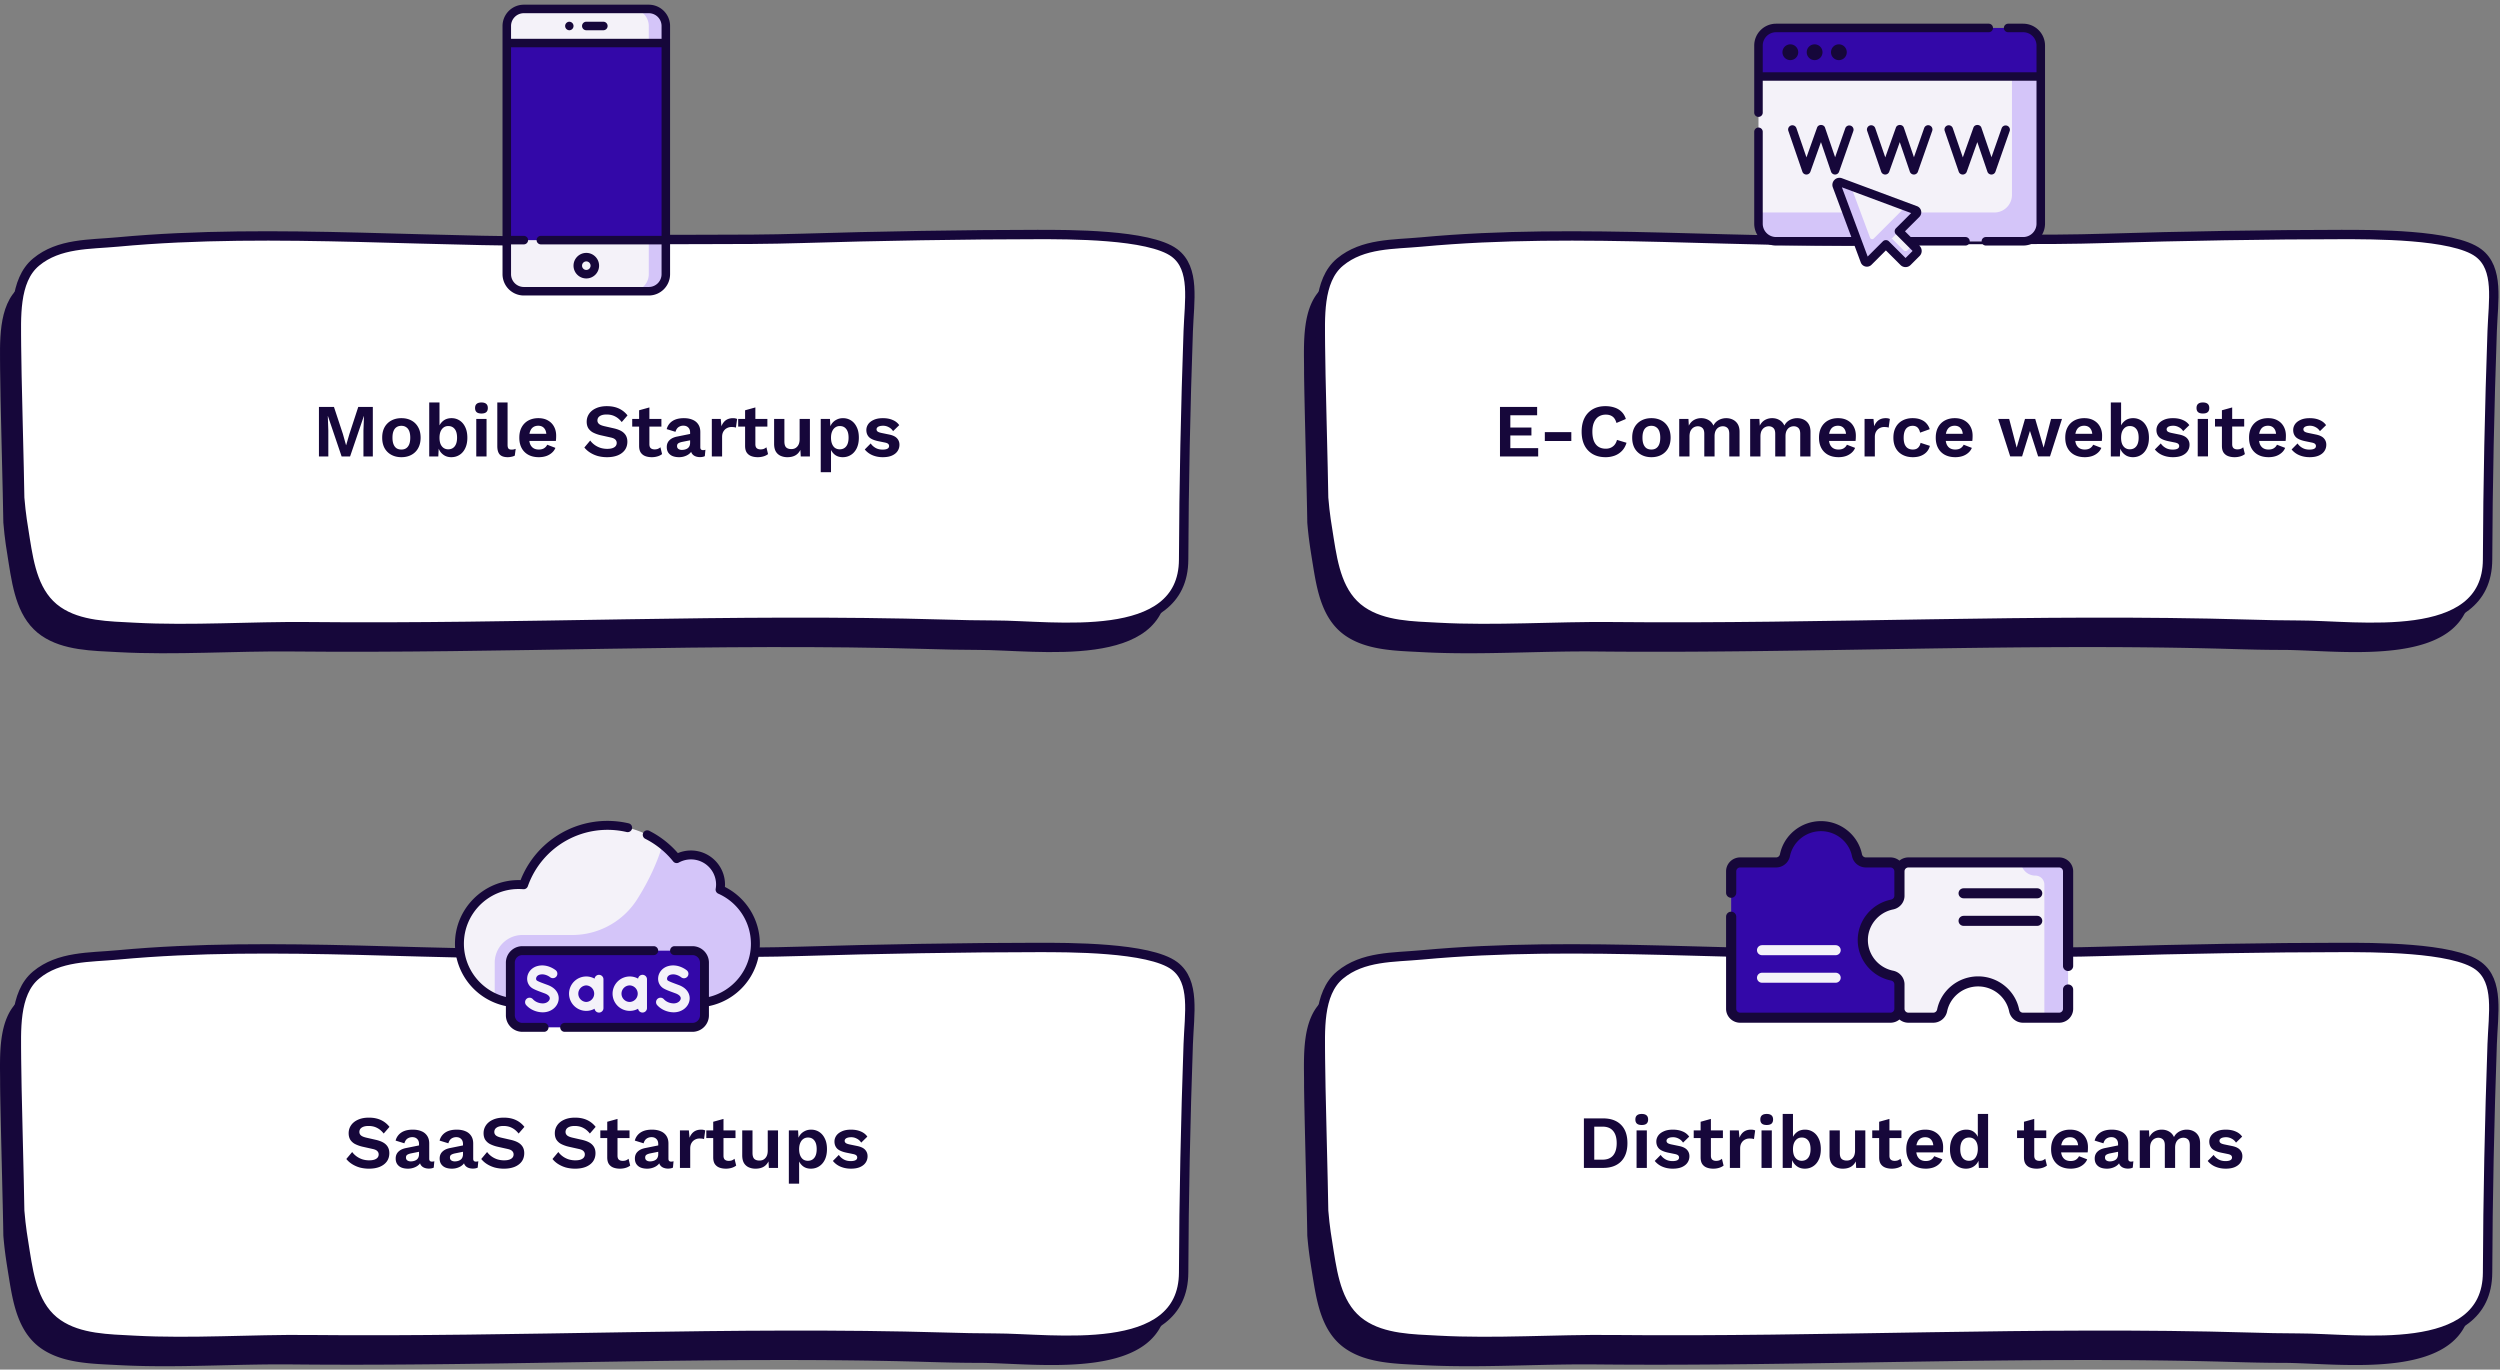 <svg width="533" height="292" fill="none" xmlns="http://www.w3.org/2000/svg"><rect width="100%" height="100%" fill="#808080" stroke="none"/><path d="M.025 78.902c.004 4.865.636 27.516.688 32.527.294 3.57.702 5.919 1.166 8.813.896 5.596 1.971 11.858 6.982 15.298 4.627 3.177 10.875 3.203 16.279 3.495 12.366.667 24.795-.265 37.165-.139 45.153.458 90.45-1.843 135.561-.528 3.573.104 7.126.196 10.704.193 12.542-.012 40.222 4.438 40.295-13.976.064-16.236.412-32.43.98-48.69.226-6.49 1.531-13.363-2.94-16.702-5.367-4.008-22.792-3.915-29.227-3.915-14.739 0-34.523.33-50.136.816-14.129.44-28.34.036-42.51.431-34.177.952-69.5-2.817-103.454.344-5.94.553-12.49.23-17.377 4.288C-.567 65.116.021 73.281.025 78.902z" fill="#16073A"/><path d="M3.51 73.624c.004 4.866.636 27.516.688 32.528.294 3.569.702 5.919 1.166 8.813.896 5.596 1.971 11.857 6.982 15.298 4.626 3.176 10.875 3.202 16.279 3.494 12.366.667 24.795-.265 37.165-.139 45.153.459 90.45-1.843 135.561-.528 3.573.104 7.126.196 10.704.193 12.542-.011 40.221 4.439 40.295-13.976.064-16.235.412-32.43.979-48.69.227-6.49 1.532-13.363-2.939-16.702C245.023 49.907 227.598 50 221.163 50c-14.739 0-34.523.331-50.136.817-14.129.44-28.341.036-42.51.43-34.178.953-69.5-2.817-103.454.344-5.94.553-12.49.23-17.377 4.288-4.768 3.96-4.18 12.125-4.176 17.745z" fill="#fff" stroke="#16073A" stroke-width="2" stroke-miterlimit="1.5" stroke-linecap="round" stroke-linejoin="round"/><path d="M142 6v49l-34-3.612V9.612L142 6z" fill="#3308A8"/><path d="M138.32 51.193l-3.632 10.899h3.632a3.644 3.644 0 003.633-3.633v-7.266h-3.633zM138.32 1.908h-3.632l3.632 7.266h3.633V5.54a3.644 3.644 0 00-3.633-3.633z" fill="#D4C5F9"/><path d="M138.32 51.193v7.266a3.643 3.643 0 01-3.632 3.633H111.68a3.644 3.644 0 01-3.633-3.633v-7.266h30.273zM138.32 5.541v3.633h-30.273V5.54a3.644 3.644 0 013.633-3.633h23.008a3.643 3.643 0 013.632 3.633z" fill="#F4F2F9"/><path d="M125 58.459a1.816 1.816 0 100-3.632 1.816 1.816 0 000 3.632z" fill="#F4F2F9"/><path d="M138.32 1h-26.64a4.546 4.546 0 00-4.541 4.541v52.918A4.546 4.546 0 00111.68 63h26.64a4.546 4.546 0 004.541-4.541V5.541A4.546 4.546 0 00138.32 1zm-26.64 1.816h26.64a2.728 2.728 0 012.725 2.725v2.725h-32.09V5.54a2.728 2.728 0 012.725-2.725zm26.64 58.368h-26.64a2.728 2.728 0 01-2.725-2.725v-6.357h2.725a.908.908 0 000-1.817h-2.725V10.082h32.09v40.203h-25.733a.908.908 0 000 1.817h25.733v6.357a2.728 2.728 0 01-2.725 2.725z" fill="#16073A"/><path d="M125 6.45h3.633a.908.908 0 000-1.817H125a.908.908 0 100 1.816zM125 53.918a2.728 2.728 0 00-2.725 2.725A2.728 2.728 0 00125 59.367a2.728 2.728 0 002.725-2.724A2.728 2.728 0 00125 53.918zm0 3.633a.909.909 0 11.002-1.818.909.909 0 01-.002 1.818zM121.367 6.45a.908.908 0 100-1.816.908.908 0 000 1.815zM79.487 86.752v10.56h-2v-5.504l.113-3.088h-.032l-2.928 8.592h-1.808L69.92 88.72h-.032l.111 3.088v5.504h-2v-10.56h3.2l1.904 5.76.672 2.384h.032l.689-2.368 1.888-5.776h3.103zm6.093 2.4c.81 0 1.52.166 2.128.496.618.331 1.099.806 1.44 1.424.352.619.528 1.366.528 2.24 0 .864-.176 1.611-.528 2.24a3.495 3.495 0 01-1.44 1.424c-.608.331-1.317.496-2.128.496-.8 0-1.51-.165-2.128-.496a3.598 3.598 0 01-1.456-1.424c-.341-.629-.512-1.376-.512-2.24 0-.874.17-1.621.512-2.24a3.596 3.596 0 011.456-1.424c.618-.33 1.328-.496 2.128-.496zm0 1.632c-.406 0-.752.096-1.04.288-.278.182-.49.459-.64.832-.15.374-.224.843-.224 1.408 0 .566.075 1.035.224 1.408.15.374.362.656.64.848.288.182.634.272 1.04.272.395 0 .73-.09 1.008-.272.288-.192.507-.474.656-.848.15-.373.224-.842.224-1.408 0-.565-.075-1.034-.224-1.408-.15-.373-.368-.65-.656-.832-.277-.192-.613-.288-1.008-.288zm10.634 6.688c-.49 0-.939-.101-1.344-.304a2.971 2.971 0 01-.992-.864 3.424 3.424 0 01-.528-1.248l.224-.288-.128 2.544H91.51V85.808h2.192v5.76l-.208-.336c.17-.597.496-1.093.976-1.488.48-.394 1.083-.592 1.808-.592.63 0 1.2.166 1.712.496.512.331.912.806 1.2 1.424.299.619.448 1.371.448 2.256 0 .864-.15 1.606-.448 2.224-.288.619-.693 1.094-1.216 1.424-.512.331-1.099.496-1.76.496zm-.656-1.68c.587 0 1.045-.208 1.376-.624.341-.426.512-1.045.512-1.856 0-.81-.165-1.424-.496-1.84-.33-.426-.79-.64-1.376-.64-.384 0-.715.102-.992.304-.277.203-.496.491-.656.864-.15.374-.224.816-.224 1.328 0 .523.075.971.224 1.344.16.363.379.64.656.832.288.192.613.288.976.288zm7.087-7.632c-.459 0-.8-.096-1.024-.288-.224-.202-.336-.496-.336-.88 0-.394.112-.688.336-.88.224-.202.565-.304 1.024-.304.459 0 .8.102 1.024.304.224.192.336.486.336.88 0 .384-.112.678-.336.88-.224.192-.565.288-1.024.288zm1.088 1.152v8h-2.192v-8h2.192zm4.484-3.504v9.04c0 .374.064.635.192.784.128.15.341.224.64.224.181 0 .33-.01.448-.032.117-.032.266-.074.448-.128l-.192 1.44a2.174 2.174 0 01-.688.24 3.424 3.424 0 01-.8.096c-.779 0-1.35-.186-1.712-.56-.352-.384-.528-.992-.528-1.824v-9.28h2.192zm6.661 11.664c-.843 0-1.579-.165-2.208-.496a3.491 3.491 0 01-1.44-1.424c-.341-.618-.512-1.365-.512-2.24 0-.874.171-1.621.512-2.24a3.518 3.518 0 011.424-1.424c.619-.33 1.323-.496 2.112-.496.811 0 1.499.166 2.064.496.565.32.997.763 1.296 1.328.299.555.448 1.19.448 1.904 0 .214-.005.416-.016.608a6.306 6.306 0 01-.048.512h-6.384v-1.52h5.424l-1.056.384c0-.672-.155-1.189-.464-1.552-.299-.362-.725-.544-1.28-.544-.405 0-.757.096-1.056.288-.288.192-.507.48-.656.864-.149.374-.224.848-.224 1.424 0 .566.08 1.035.24 1.408.171.363.405.635.704.816.309.182.677.272 1.104.272.469 0 .848-.09 1.136-.272a1.84 1.84 0 00.672-.752l1.744.672a2.77 2.77 0 01-.784 1.072 3.548 3.548 0 01-1.232.688c-.469.15-.976.224-1.52.224zm14.524-10.88c.96 0 1.803.166 2.528.496.726.331 1.344.822 1.856 1.472l-1.232 1.424c-.437-.554-.917-.96-1.44-1.216-.512-.266-1.109-.4-1.792-.4-.448 0-.821.059-1.12.176-.288.118-.501.272-.64.464a1.129 1.129 0 00-.192.64c0 .288.112.534.336.736.224.192.608.352 1.152.48l1.968.448c1.046.235 1.792.587 2.24 1.056.459.459.688 1.056.688 1.792 0 .694-.181 1.291-.544 1.792-.362.491-.869.87-1.52 1.136-.65.256-1.397.384-2.24.384a7.629 7.629 0 01-2.032-.256 6.341 6.341 0 01-1.632-.736c-.48-.309-.88-.666-1.2-1.072l1.248-1.488c.246.342.55.646.912.912.363.267.774.48 1.232.64.47.15.96.224 1.472.224.438 0 .806-.048 1.104-.144.31-.106.539-.25.688-.432.16-.192.24-.421.24-.688a.958.958 0 00-.288-.704c-.181-.202-.522-.357-1.024-.464l-2.144-.48a7 7 0 01-1.6-.576 2.75 2.75 0 01-1.008-.928c-.224-.384-.336-.837-.336-1.36 0-.629.171-1.194.512-1.696.342-.501.832-.896 1.472-1.184.651-.298 1.43-.448 2.336-.448zm9.049.272v7.84c0 .384.096.667.288.848.203.171.475.256.816.256.267 0 .502-.037.704-.112a2.02 2.02 0 00.544-.336l.352 1.456a2.894 2.894 0 01-.96.48 4.138 4.138 0 01-1.216.176c-.533 0-1.008-.08-1.424-.24a2.015 2.015 0 01-.96-.768c-.224-.352-.336-.821-.336-1.408v-7.584l2.192-.608zm2.56 2.448v1.632h-6.224v-1.632h6.224zm6.121 2.896c0-.458-.133-.816-.4-1.072-.256-.256-.597-.384-1.024-.384a1.81 1.81 0 00-1.04.304c-.298.203-.517.539-.656 1.008l-1.872-.576a2.902 2.902 0 011.184-1.696c.619-.426 1.446-.64 2.48-.64.704 0 1.318.112 1.84.336.523.214.928.539 1.216.976.299.438.448.987.448 1.648v3.248c0 .406.192.608.576.608.182 0 .352-.026.512-.08l-.128 1.36c-.277.139-.624.208-1.04.208-.373 0-.709-.064-1.008-.192a1.57 1.57 0 01-.704-.576c-.17-.266-.256-.597-.256-.992v-.064l.384-.064a1.84 1.84 0 01-.528 1.04c-.288.278-.64.491-1.056.64-.405.15-.826.224-1.264.224-.544 0-1.013-.08-1.408-.24a2.038 2.038 0 01-.912-.736c-.213-.32-.32-.714-.32-1.184 0-.597.192-1.082.576-1.456.384-.384.934-.645 1.648-.784l3.008-.608-.016 1.36-1.92.384c-.362.075-.64.176-.832.304-.181.118-.272.315-.272.592 0 .267.096.47.288.608.203.139.443.208.72.208.224 0 .443-.026.656-.08a1.75 1.75 0 00.576-.256 1.18 1.18 0 00.4-.48c.096-.202.144-.448.144-.736v-2.16zm4.628 5.104v-8h1.904l.144 1.568c.213-.554.523-.981.928-1.28.416-.298.933-.448 1.552-.448.181 0 .347.016.496.048.149.032.272.075.368.128l-.256 1.84a1.694 1.694 0 00-.4-.096 4.355 4.355 0 00-.592-.032c-.32 0-.629.08-.928.24-.299.15-.544.384-.736.704-.192.31-.288.704-.288 1.184v4.144h-2.192zm9.285-10.448v7.84c0 .384.096.667.288.848.203.171.475.256.816.256.267 0 .501-.037.704-.112a2.02 2.02 0 00.544-.336l.352 1.456a2.894 2.894 0 01-.96.48 4.138 4.138 0 01-1.216.176c-.533 0-1.008-.08-1.424-.24a2.015 2.015 0 01-.96-.768c-.224-.352-.336-.821-.336-1.408v-7.584l2.192-.608zm2.56 2.448v1.632h-6.224v-1.632h6.224zm4.267 8.16a3.474 3.474 0 01-1.44-.288 2.283 2.283 0 01-1.024-.912c-.245-.426-.368-.976-.368-1.648v-5.312h2.192v4.784c0 .619.128 1.051.384 1.296.256.235.624.352 1.104.352.224 0 .443-.037.656-.112.213-.085.4-.213.56-.384.171-.17.304-.389.4-.656.096-.277.144-.602.144-.976v-4.304h2.192v8h-1.952l-.08-1.392c-.267.534-.635.928-1.104 1.184-.459.246-1.013.368-1.664.368zm7.107 3.2v-11.36h1.968l.144 2.544-.272-.288c.096-.469.272-.885.528-1.248a2.76 2.76 0 011.008-.848c.405-.213.858-.32 1.36-.32.65 0 1.232.166 1.744.496.512.331.912.806 1.2 1.424.298.608.448 1.35.448 2.224 0 .875-.15 1.627-.448 2.256-.299.619-.71 1.094-1.232 1.424-.512.331-1.099.496-1.76.496-.704 0-1.291-.197-1.76-.592a3.002 3.002 0 01-.944-1.488l.208-.336v5.616h-2.192zm4.048-4.88c.586 0 1.045-.208 1.376-.624.341-.426.512-1.045.512-1.856 0-.81-.166-1.424-.496-1.84-.32-.426-.774-.64-1.36-.64a1.68 1.68 0 00-.992.304c-.278.192-.496.475-.656.848-.16.363-.24.806-.24 1.328 0 .512.074.955.224 1.328.149.374.362.662.64.864.288.192.618.288.992.288zm9.183 1.68c-.811 0-1.552-.144-2.224-.432a4.134 4.134 0 01-1.616-1.216l1.264-1.28c.256.384.597.699 1.024.944.427.246.933.368 1.52.368.416 0 .747-.058.992-.176.256-.128.384-.325.384-.592a.589.589 0 00-.176-.432c-.117-.128-.352-.229-.704-.304l-1.408-.288c-.928-.192-1.589-.48-1.984-.864-.384-.394-.576-.901-.576-1.52 0-.437.128-.848.384-1.232.267-.384.661-.693 1.184-.928.523-.245 1.173-.368 1.952-.368.8 0 1.493.128 2.08.384.597.246 1.067.614 1.408 1.104l-1.312 1.28a2.29 2.29 0 00-.928-.848 2.445 2.445 0 00-1.184-.304c-.299 0-.555.032-.768.096-.213.064-.373.155-.48.272a.561.561 0 00-.16.416c0 .171.075.32.224.448.149.118.421.219.816.304l1.632.336c.789.16 1.355.432 1.696.816.341.374.512.827.512 1.36 0 .512-.139.971-.416 1.376-.267.395-.667.71-1.2.944-.523.224-1.168.336-1.936.336zM278.025 78.902c.004 4.865.636 27.516.688 32.527.294 3.57.702 5.919 1.166 8.813.896 5.596 1.971 11.858 6.982 15.298 4.626 3.177 10.875 3.203 16.279 3.495 12.366.667 24.795-.265 37.165-.139 45.153.458 90.45-1.843 135.561-.528 3.573.104 7.126.196 10.704.193 12.542-.012 40.222 4.438 40.295-13.976.064-16.236.412-32.43.98-48.69.226-6.49 1.531-13.363-2.94-16.702-5.367-4.008-22.792-3.915-29.227-3.915-14.739 0-34.523.33-50.136.816-14.129.44-28.34.036-42.51.431-34.177.952-69.5-2.817-103.454.344-5.94.553-12.49.23-17.377 4.288-4.768 3.959-4.18 12.124-4.176 17.745z" fill="#16073A"/><path d="M281.51 73.624c.004 4.866.636 27.516.688 32.528.294 3.569.702 5.919 1.166 8.813.896 5.596 1.971 11.857 6.982 15.298 4.626 3.176 10.875 3.202 16.279 3.494 12.366.667 24.795-.265 37.165-.139 45.153.459 90.45-1.843 135.561-.528 3.573.104 7.126.196 10.704.193 12.542-.011 40.221 4.439 40.295-13.976.064-16.235.412-32.43.979-48.69.227-6.49 1.532-13.363-2.939-16.702C523.023 49.907 505.598 50 499.163 50c-14.739 0-34.523.331-50.136.817-14.129.44-28.341.036-42.51.43-34.178.953-69.5-2.817-103.455.344-5.94.553-12.489.23-17.376 4.288-4.768 3.96-4.18 12.125-4.176 17.745z" fill="#fff" stroke="#16073A" stroke-width="2" stroke-miterlimit="1.5" stroke-linecap="round" stroke-linejoin="round"/><g clip-path="url(#clip0_54_340)"><path d="M375.511 15.225l-.603 1.085v31.383a3.75 3.75 0 003.75 3.75h52.684a3.75 3.75 0 003.75-3.75V16.31l-.603-1.086h-58.978z" fill="#F4F2F9"/><path d="M428.952 15.225v26.328a3.75 3.75 0 01-3.75 3.75h-50.294v2.39a3.75 3.75 0 003.75 3.75h52.684a3.75 3.75 0 003.75-3.75V16.31l-.603-1.086h-5.537z" fill="#D4C5F9"/><path d="M431.342 5.962h-52.684a3.75 3.75 0 00-3.75 3.75v6.598h60.184V9.711a3.75 3.75 0 00-3.75-3.75z" fill="#3308A8"/><path d="M408.62 53.075l-4.53-4.53-2.786 2.787 4.53 4.53c.237.236.62.236.856 0l1.93-1.93a.605.605 0 000-.857z" fill="#F4F2F9"/><path d="M407.788 52.243l-1.098 1.099a.605.605 0 01-.856 0l-3.27-3.27-1.26 1.26 4.53 4.53c.237.236.62.236.856 0l1.931-1.93a.606.606 0 000-.857l-.833-.832z" fill="#D4C5F9"/><path d="M392.391 38.854l16.001 5.955a.484.484 0 01.173.796l-10.201 10.202a.485.485 0 01-.797-.174l-5.955-16a.606.606 0 01.779-.78z" fill="#F4F2F9"/><path d="M408.392 44.809l-2.084-.776-6.817 6.817a.484.484 0 01-.796-.174l-4.094-11-2.21-.822a.605.605 0 00-.778.778l5.955 16.001c.123.331.547.423.796.174l10.202-10.202a.485.485 0 00-.174-.796z" fill="#D4C5F9"/><path d="M419.039 50.534h-11.675l-1.222-1.221 3.066-3.066c.337-.337.477-.816.376-1.281a1.388 1.388 0 00-.875-1.008l-16.001-5.956a1.499 1.499 0 00-1.599.349 1.5 1.5 0 00-.348 1.598l3.94 10.585h-16.043a2.845 2.845 0 01-2.842-2.841V28.101a.908.908 0 10-1.816 0v19.592a4.663 4.663 0 004.658 4.658h16.719l1.339 3.599c.166.447.543.774 1.009.875.465.102.944-.039 1.281-.376l3.065-3.065 3.121 3.12a1.51 1.51 0 001.07.443c.388 0 .775-.148 1.071-.443l1.93-1.93c.59-.59.59-1.55 0-2.14l-.083-.083h9.859a.908.908 0 100-1.817zm-12.777 4.471l-3.548-3.548a.907.907 0 00-1.285 0l-3.241 3.24-5.494-14.761 14.762 5.494-3.241 3.24a.909.909 0 00.001 1.285l3.548 3.549-1.502 1.501z" fill="#16073A"/><path d="M431.342 5.053h-3.175a.909.909 0 100 1.817h3.175a2.845 2.845 0 012.842 2.841v5.69h-58.368v-5.69a2.845 2.845 0 012.842-2.841h45.308a.909.909 0 100-1.817h-45.308A4.664 4.664 0 00374 9.711v14.303a.908.908 0 001.816 0v-6.796h58.368v30.475a2.845 2.845 0 01-2.842 2.842h-7.951a.908.908 0 100 1.816h7.951A4.664 4.664 0 00436 47.693V9.711a4.664 4.664 0 00-4.658-4.658z" fill="#16073A"/><path d="M380.018 11.136a1.682 1.682 0 103.364 0 1.682 1.682 0 00-3.364 0zM385.193 11.136a1.682 1.682 0 103.364 0 1.682 1.682 0 00-3.364 0zM390.368 11.136a1.682 1.682 0 103.365 0 1.682 1.682 0 00-3.365 0zM385.117 37.213h.006a.909.909 0 00.855-.603l2.25-6.313 2.149 6.302a.909.909 0 00.856.614h.004a.908.908 0 00.857-.608l3.05-8.7a.91.91 0 00-1.715-.6l-2.181 6.221-2.142-6.28c-.243-.798-1.462-.806-1.715-.012l-2.253 6.322-2.143-6.236a.907.907 0 10-1.718.59l2.987 8.69c.125.365.467.611.853.613zM401.921 37.213h.005a.909.909 0 00.856-.603l2.25-6.313 2.149 6.302a.909.909 0 00.856.614h.004a.909.909 0 00.857-.608l3.049-8.7a.908.908 0 10-1.714-.6l-2.181 6.221-2.142-6.28c-.243-.798-1.462-.806-1.715-.012l-2.253 6.322-2.143-6.236a.908.908 0 10-1.718.59l2.986 8.69a.91.91 0 00.854.613zM418.453 37.213h.005a.908.908 0 00.855-.603l2.25-6.313 2.149 6.302a.909.909 0 00.856.614h.004a.908.908 0 00.857-.608l3.05-8.7a.91.91 0 00-1.715-.6l-2.181 6.221-2.142-6.28c-.243-.798-1.462-.806-1.715-.012l-2.253 6.322-2.143-6.236a.908.908 0 10-1.718.59l2.987 8.69c.125.365.468.611.854.613z" fill="#16073A"/></g><path d="M319.796 97.312v-10.56h7.92v1.776h-5.712v2.624h4.496v1.696h-4.496v2.688h5.936v1.776h-8.144zm15.21-5.184v1.888h-5.648v-1.888h5.648zm11.768 2.272c-.203.683-.523 1.254-.96 1.712-.437.459-.955.8-1.552 1.024a5.561 5.561 0 01-1.968.336c-1.045 0-1.952-.218-2.72-.656a4.46 4.46 0 01-1.76-1.872c-.405-.81-.608-1.781-.608-2.912 0-1.13.203-2.101.608-2.912a4.459 4.459 0 011.76-1.872c.768-.437 1.664-.656 2.688-.656.725 0 1.381.102 1.968.304.587.192 1.083.491 1.488.896.416.406.72.918.912 1.536l-2 .848c-.181-.64-.459-1.093-.832-1.36-.373-.277-.853-.416-1.44-.416-.576 0-1.083.139-1.52.416-.427.278-.757.688-.992 1.232-.235.534-.352 1.195-.352 1.984 0 .779.107 1.44.32 1.984.224.544.549.955.976 1.232.427.278.949.416 1.568.416.576 0 1.072-.154 1.488-.464.427-.309.725-.778.896-1.408l2.032.608zm5.306-5.248c.81 0 1.52.166 2.128.496.618.331 1.098.806 1.44 1.424.352.619.528 1.366.528 2.24 0 .864-.176 1.611-.528 2.24a3.503 3.503 0 01-1.44 1.424c-.608.331-1.318.496-2.128.496-.8 0-1.51-.165-2.128-.496a3.596 3.596 0 01-1.456-1.424c-.342-.629-.512-1.376-.512-2.24 0-.874.17-1.621.512-2.24a3.595 3.595 0 011.456-1.424c.618-.33 1.328-.496 2.128-.496zm0 1.632c-.406 0-.752.096-1.04.288-.278.182-.491.459-.64.832-.15.374-.224.843-.224 1.408 0 .566.074 1.035.224 1.408.149.374.362.656.64.848.288.182.634.272 1.04.272.394 0 .73-.09 1.008-.272.288-.192.506-.474.656-.848.149-.373.224-.842.224-1.408 0-.565-.075-1.034-.224-1.408-.15-.373-.368-.65-.656-.832-.278-.192-.614-.288-1.008-.288zm5.93 6.528v-8h1.968l.08 1.44c.267-.533.629-.933 1.088-1.2.469-.266.987-.4 1.552-.4.576 0 1.093.134 1.552.4.469.267.821.662 1.056 1.184.171-.352.4-.645.688-.88.288-.234.608-.41.96-.528a3.366 3.366 0 011.072-.176c.523 0 .997.107 1.424.32a2.44 2.44 0 011.04.96c.256.427.384.971.384 1.632v5.248h-2.192v-4.816c0-.586-.128-1.002-.384-1.248-.256-.245-.587-.368-.992-.368-.32 0-.619.08-.896.24-.267.16-.48.4-.64.72-.149.31-.224.699-.224 1.168v4.304h-2.192v-4.816c0-.586-.133-1.002-.4-1.248-.256-.245-.587-.368-.992-.368a1.74 1.74 0 00-.832.224c-.267.15-.491.384-.672.704-.171.32-.256.742-.256 1.264v4.24h-2.192zm15.125 0v-8h1.968l.08 1.44c.267-.533.629-.933 1.088-1.2.469-.266.987-.4 1.552-.4.576 0 1.093.134 1.552.4.469.267.821.662 1.056 1.184.171-.352.4-.645.688-.88.288-.234.608-.41.96-.528a3.366 3.366 0 011.072-.176c.523 0 .997.107 1.424.32a2.44 2.44 0 011.04.96c.256.427.384.971.384 1.632v5.248h-2.192v-4.816c0-.586-.128-1.002-.384-1.248-.256-.245-.587-.368-.992-.368-.32 0-.619.08-.896.24-.267.16-.48.4-.64.72-.149.31-.224.699-.224 1.168v4.304h-2.192v-4.816c0-.586-.133-1.002-.4-1.248-.256-.245-.587-.368-.992-.368a1.74 1.74 0 00-.832.224c-.267.15-.491.384-.672.704-.171.32-.256.742-.256 1.264v4.24h-2.192zm18.837.16c-.843 0-1.579-.165-2.208-.496a3.491 3.491 0 01-1.44-1.424c-.341-.618-.512-1.365-.512-2.24 0-.874.171-1.621.512-2.24a3.518 3.518 0 011.424-1.424c.619-.33 1.323-.496 2.112-.496.811 0 1.499.166 2.064.496.565.32.997.763 1.296 1.328.299.555.448 1.19.448 1.904 0 .214-.005.416-.016.608a6.306 6.306 0 01-.048.512h-6.384v-1.52h5.424l-1.056.384c0-.672-.155-1.189-.464-1.552-.299-.362-.725-.544-1.28-.544-.405 0-.757.096-1.056.288-.288.192-.507.48-.656.864-.149.374-.224.848-.224 1.424 0 .566.08 1.035.24 1.408.171.363.405.635.704.816.309.182.677.272 1.104.272.469 0 .848-.09 1.136-.272a1.84 1.84 0 00.672-.752l1.744.672a2.77 2.77 0 01-.784 1.072 3.548 3.548 0 01-1.232.688c-.469.15-.976.224-1.52.224zm5.554-.16v-8h1.904l.144 1.568c.213-.554.522-.981.928-1.28.416-.298.933-.448 1.552-.448.181 0 .346.016.496.048.149.032.272.075.368.128l-.256 1.84a1.694 1.694 0 00-.4-.096 4.365 4.365 0 00-.592-.032c-.32 0-.63.08-.928.24-.299.15-.544.384-.736.704-.192.31-.288.704-.288 1.184v4.144h-2.192zm10.225-8.16c.715 0 1.318.107 1.808.32.502.203.902.486 1.2.848.31.352.528.747.656 1.184l-2.048.736c-.106-.48-.288-.842-.544-1.088-.256-.245-.602-.368-1.04-.368-.405 0-.752.096-1.04.288-.288.182-.506.464-.656.848-.149.374-.224.843-.224 1.408 0 .566.075 1.035.224 1.408.16.374.384.651.672.832.299.182.646.272 1.04.272.32 0 .592-.053.816-.16.224-.117.406-.282.544-.496.15-.213.251-.469.304-.768l1.984.64a2.93 2.93 0 01-.656 1.264c-.32.363-.73.646-1.232.848-.501.203-1.082.304-1.744.304-.821 0-1.546-.165-2.176-.496a3.477 3.477 0 01-1.456-1.424c-.341-.618-.512-1.365-.512-2.24 0-.874.171-1.621.512-2.24a3.502 3.502 0 011.44-1.424c.619-.33 1.328-.496 2.128-.496zm9.112 8.32c-.843 0-1.579-.165-2.208-.496a3.491 3.491 0 01-1.44-1.424c-.342-.618-.512-1.365-.512-2.24 0-.874.17-1.621.512-2.24a3.518 3.518 0 011.424-1.424c.618-.33 1.322-.496 2.112-.496.81 0 1.498.166 2.064.496.565.32.997.763 1.296 1.328.298.555.448 1.19.448 1.904 0 .214-.006.416-.016.608a6.306 6.306 0 01-.048.512h-6.384v-1.52h5.424l-1.056.384c0-.672-.155-1.189-.464-1.552-.299-.362-.726-.544-1.28-.544-.406 0-.758.096-1.056.288-.288.192-.507.48-.656.864-.15.374-.224.848-.224 1.424 0 .566.08 1.035.24 1.408.17.363.405.635.704.816.309.182.677.272 1.104.272.469 0 .848-.09 1.136-.272a1.84 1.84 0 00.672-.752l1.744.672a2.77 2.77 0 01-.784 1.072 3.558 3.558 0 01-1.232.688c-.47.15-.976.224-1.52.224zm20.42-8.16h2.336l-2.56 8h-2.528l-1.744-5.44-1.68 5.44h-2.528l-2.56-8h2.336l1.6 6.128 1.776-6.128h2.176l1.792 6.128 1.584-6.128zm7.189 8.16c-.843 0-1.579-.165-2.208-.496a3.491 3.491 0 01-1.44-1.424c-.341-.618-.512-1.365-.512-2.24 0-.874.171-1.621.512-2.24a3.518 3.518 0 011.424-1.424c.619-.33 1.323-.496 2.112-.496.811 0 1.499.166 2.064.496.565.32.997.763 1.296 1.328.299.555.448 1.19.448 1.904 0 .214-.005.416-.016.608a6.306 6.306 0 01-.048.512h-6.384v-1.52h5.424l-1.056.384c0-.672-.155-1.189-.464-1.552-.299-.362-.725-.544-1.28-.544-.405 0-.757.096-1.056.288-.288.192-.507.48-.656.864-.149.374-.224.848-.224 1.424 0 .566.08 1.035.24 1.408.171.363.405.635.704.816.309.182.677.272 1.104.272.469 0 .848-.09 1.136-.272a1.84 1.84 0 00.672-.752l1.744.672a2.77 2.77 0 01-.784 1.072 3.548 3.548 0 01-1.232.688c-.469.15-.976.224-1.52.224zm10.258 0c-.491 0-.939-.101-1.344-.304a2.962 2.962 0 01-.992-.864 3.424 3.424 0 01-.528-1.248l.224-.288-.128 2.544h-1.936V85.808h2.192v5.76l-.208-.336c.17-.597.496-1.093.976-1.488.48-.394 1.082-.592 1.808-.592.629 0 1.2.166 1.712.496.512.331.912.806 1.2 1.424.298.619.448 1.371.448 2.256 0 .864-.15 1.606-.448 2.224-.288.619-.694 1.094-1.216 1.424-.512.331-1.099.496-1.76.496zm-.656-1.68c.586 0 1.045-.208 1.376-.624.341-.426.512-1.045.512-1.856 0-.81-.166-1.424-.496-1.84-.331-.426-.79-.64-1.376-.64-.384 0-.715.102-.992.304-.278.203-.496.491-.656.864-.15.374-.224.816-.224 1.328 0 .523.074.971.224 1.344.16.363.378.64.656.832.288.192.613.288.976.288zm9.183 1.68c-.811 0-1.552-.144-2.224-.432a4.127 4.127 0 01-1.616-1.216l1.264-1.28c.256.384.597.699 1.024.944.426.246.933.368 1.52.368.416 0 .746-.058.992-.176.256-.128.384-.325.384-.592a.589.589 0 00-.176-.432c-.118-.128-.352-.229-.704-.304l-1.408-.288c-.928-.192-1.59-.48-1.984-.864-.384-.394-.576-.901-.576-1.52 0-.437.128-.848.384-1.232.266-.384.661-.693 1.184-.928.522-.245 1.173-.368 1.952-.368.8 0 1.493.128 2.08.384.597.246 1.066.614 1.408 1.104l-1.312 1.28a2.29 2.29 0 00-.928-.848 2.448 2.448 0 00-1.184-.304c-.299 0-.555.032-.768.096-.214.064-.374.155-.48.272a.561.561 0 00-.16.416c0 .171.074.32.224.448.149.118.421.219.816.304l1.632.336c.789.16 1.354.432 1.696.816.341.374.512.827.512 1.36 0 .512-.139.971-.416 1.376-.267.395-.667.71-1.2.944-.523.224-1.168.336-1.936.336zm6.404-9.312c-.459 0-.8-.096-1.024-.288-.224-.202-.336-.496-.336-.88 0-.394.112-.688.336-.88.224-.202.565-.304 1.024-.304.458 0 .8.102 1.024.304.224.192.336.486.336.88 0 .384-.112.678-.336.88-.224.192-.566.288-1.024.288zm1.088 1.152v8h-2.192v-8h2.192zm5.155-2.448v7.84c0 .384.096.667.288.848.203.171.475.256.816.256.267 0 .502-.037.704-.112a2.02 2.02 0 00.544-.336l.352 1.456a2.894 2.894 0 01-.96.48 4.138 4.138 0 01-1.216.176c-.533 0-1.008-.08-1.424-.24a2.015 2.015 0 01-.96-.768c-.224-.352-.336-.821-.336-1.408v-7.584l2.192-.608zm2.56 2.448v1.632h-6.224v-1.632h6.224zm5.195 8.16c-.842 0-1.578-.165-2.208-.496a3.503 3.503 0 01-1.44-1.424c-.341-.618-.512-1.365-.512-2.24 0-.874.171-1.621.512-2.24a3.524 3.524 0 011.424-1.424c.619-.33 1.323-.496 2.112-.496.811 0 1.499.166 2.064.496.566.32.998.763 1.296 1.328.299.555.448 1.19.448 1.904 0 .214-.005.416-.016.608-.01.192-.026.363-.048.512h-6.384v-1.52h5.424l-1.056.384c0-.672-.154-1.189-.464-1.552-.298-.362-.725-.544-1.28-.544-.405 0-.757.096-1.056.288-.288.192-.506.48-.656.864-.149.374-.224.848-.224 1.424 0 .566.08 1.035.24 1.408.171.363.406.635.704.816.31.182.678.272 1.104.272.47 0 .848-.09 1.136-.272a1.84 1.84 0 00.672-.752l1.744.672a2.76 2.76 0 01-.784 1.072 3.548 3.548 0 01-1.232.688c-.469.15-.976.224-1.52.224zm8.754 0c-.811 0-1.552-.144-2.224-.432a4.134 4.134 0 01-1.616-1.216l1.264-1.28c.256.384.597.699 1.024.944.427.246.933.368 1.52.368.416 0 .747-.058.992-.176.256-.128.384-.325.384-.592a.589.589 0 00-.176-.432c-.117-.128-.352-.229-.704-.304l-1.408-.288c-.928-.192-1.589-.48-1.984-.864-.384-.394-.576-.901-.576-1.52 0-.437.128-.848.384-1.232.267-.384.661-.693 1.184-.928.523-.245 1.173-.368 1.952-.368.8 0 1.493.128 2.08.384.597.246 1.067.614 1.408 1.104l-1.312 1.28a2.29 2.29 0 00-.928-.848 2.445 2.445 0 00-1.184-.304c-.299 0-.555.032-.768.096-.213.064-.373.155-.48.272a.561.561 0 00-.16.416c0 .171.075.32.224.448.149.118.421.219.816.304l1.632.336c.789.16 1.355.432 1.696.816.341.374.512.827.512 1.36 0 .512-.139.971-.416 1.376-.267.395-.667.71-1.2.944-.523.224-1.168.336-1.936.336zM.025 230.902c.004 4.865.636 27.516.688 32.527.294 3.57.702 5.919 1.166 8.813.896 5.596 1.971 11.858 6.982 15.298 4.627 3.177 10.875 3.203 16.279 3.495 12.366.667 24.795-.265 37.165-.139 45.153.458 90.45-1.843 135.561-.528 3.573.104 7.126.196 10.704.193 12.542-.012 40.222 4.438 40.295-13.976.064-16.236.412-32.43.98-48.69.226-6.491 1.531-13.363-2.94-16.702-5.367-4.008-22.792-3.915-29.227-3.915-14.739 0-34.523.331-50.136.816-14.129.44-28.34.036-42.51.431-34.177.952-69.5-2.817-103.454.344-5.94.553-12.49.23-17.377 4.288-4.768 3.959-4.18 12.124-4.176 17.745z" fill="#16073A"/><path d="M3.51 225.625c.004 4.865.636 27.515.688 32.527.294 3.569.702 5.919 1.166 8.813.896 5.596 1.971 11.857 6.982 15.298 4.626 3.176 10.875 3.202 16.279 3.494 12.366.667 24.795-.265 37.165-.139 45.153.459 90.45-1.843 135.561-.528 3.573.104 7.126.196 10.704.193 12.542-.011 40.221 4.439 40.295-13.976.064-16.235.412-32.43.979-48.689.227-6.491 1.532-13.364-2.939-16.703-5.367-4.008-22.792-3.915-29.227-3.915-14.739 0-34.523.331-50.136.817-14.129.44-28.341.036-42.51.431-34.178.952-69.5-2.818-103.454.343-5.94.553-12.49.231-17.377 4.289-4.768 3.958-4.18 12.124-4.176 17.745z" fill="#fff" stroke="#16073A" stroke-width="2" stroke-miterlimit="1.5" stroke-linecap="round" stroke-linejoin="round"/><g clip-path="url(#clip1_54_340)"><path d="M153.522 189.658c.06-.349.098-.706.098-1.073a6.31 6.31 0 00-9.353-5.527c-3.469-4.322-8.793-7.092-14.767-7.092-8.259 0-15.278 5.291-17.864 12.667-.351-.03-.706-.048-1.065-.048-6.969 0-12.619 5.65-12.619 12.619 0 6.969 5.65 12.619 12.619 12.619h37.858c6.969 0 12.619-5.65 12.619-12.619 0-5.156-3.095-9.588-7.526-11.546z" fill="#F4F2F9"/><path d="M110.571 213.823h37.698c6.972 0 12.746-5.586 12.779-12.558.024-5.183-3.077-9.641-7.526-11.607.06-.349.098-.706.098-1.073a6.31 6.31 0 00-9.353-5.527 19.085 19.085 0 00-2.997-2.983c-1.135 3.808-2.957 7.756-5.414 11.636a16.401 16.401 0 01-13.853 7.631h-10.63a5.899 5.899 0 00-5.899 5.899v7.509a12.56 12.56 0 005.097 1.073z" fill="#D4C5F9"/><path d="M147.627 219.034h-36.254a2.565 2.565 0 01-2.565-2.565v-11.228a2.565 2.565 0 012.565-2.565h36.254a2.565 2.565 0 012.565 2.565v11.228a2.565 2.565 0 01-2.565 2.565z" fill="#3308A8"/><path d="M154.552 189.093c.013-.172.02-.341.02-.508 0-4.004-3.258-7.261-7.262-7.261-.957 0-1.907.191-2.787.556a20.075 20.075 0 00-6.102-4.753.952.952 0 10-.856 1.701 18.164 18.164 0 015.96 4.827.951.951 0 001.203.237 5.355 5.355 0 017.94 4.693c0 .284-.028.581-.085.91a.952.952 0 00.553 1.034 11.682 11.682 0 016.96 10.676c0 5.415-3.778 10.111-8.952 11.347v-7.31a3.52 3.52 0 00-3.516-3.518h-3.813a.952.952 0 100 1.904h3.813c.889 0 1.612.724 1.612 1.614v11.227c0 .889-.723 1.613-1.612 1.613H120.39a.952.952 0 100 1.904h27.238a3.52 3.52 0 003.516-3.517V214.5a13.564 13.564 0 007.492-4.353 13.56 13.56 0 003.364-8.942c0-5.131-2.9-9.81-7.448-12.112z" fill="#16073A"/><path d="M115.946 218.082h-4.574a1.615 1.615 0 01-1.612-1.613v-11.227c0-.89.723-1.614 1.612-1.614h28a.952.952 0 100-1.904h-28a3.52 3.52 0 00-3.516 3.518v7.31c-5.174-1.236-8.952-5.932-8.952-11.348 0-6.433 5.234-11.666 11.667-11.666.299 0 .613.014.99.044a.953.953 0 00.974-.634 18 18 0 0121.064-11.559.952.952 0 00.433-1.855 19.965 19.965 0 00-4.532-.52c-8.191 0-15.539 5.045-18.511 12.627a11.928 11.928 0 00-.418-.008c-7.483 0-13.571 6.088-13.571 13.571a13.568 13.568 0 0010.856 13.296v1.969a3.52 3.52 0 003.516 3.517h4.574a.953.953 0 100-1.904z" fill="#16073A"/><path d="M116.765 209.997l-.361-.133c-.951-.35-1.429-.525-1.868-.765-.24-.13-.252-.373-.238-.506.028-.279.231-.629.712-.774 1.172-.354 2.251.5 2.282.526a.953.953 0 001.221-1.462c-.076-.063-1.871-1.544-4.052-.888-1.135.342-1.942 1.285-2.058 2.403-.103.998.365 1.908 1.222 2.374.562.306 1.116.51 2.121.88l.359.132c.369.136 1.215.522 1.1 1.168-.085.477-.66.97-1.473.97-.821 0-1.611-.332-2.115-.887a.952.952 0 10-1.411 1.278c.859.947 2.177 1.513 3.526 1.513 1.677 0 3.085-1.068 3.347-2.539.198-1.105-.307-2.549-2.314-3.29zM142.93 207.819c1.174-.354 2.254.502 2.283.526a.952.952 0 001.22-1.462c-.075-.063-1.871-1.544-4.052-.888-1.134.342-1.942 1.285-2.057 2.403-.103.998.365 1.907 1.222 2.374.561.306 1.115.51 2.12.879l.36.133c.369.136 1.215.522 1.099 1.168-.085.477-.659.97-1.472.97-.821 0-1.612-.332-2.115-.887a.952.952 0 10-1.411 1.278c.858.947 2.176 1.513 3.526 1.513 1.677 0 3.084-1.068 3.347-2.539.197-1.105-.307-2.549-2.315-3.289l-.362-.134c-.95-.349-1.427-.525-1.867-.764-.239-.13-.252-.373-.238-.506.029-.28.231-.63.712-.775zM126.762 208.644a3.643 3.643 0 00-1.774-.46 3.673 3.673 0 00-3.669 3.669 3.673 3.673 0 003.669 3.668c.643 0 1.248-.167 1.774-.46a.952.952 0 001.895-.131v-6.155a.953.953 0 00-1.895-.131zm-1.774 4.973a1.766 1.766 0 010-3.529 1.766 1.766 0 010 3.529zM136.043 208.643a3.645 3.645 0 00-1.774-.459 3.673 3.673 0 00-3.669 3.669 3.673 3.673 0 003.669 3.668c.643 0 1.248-.167 1.774-.459a.952.952 0 001.894-.132v-6.155a.952.952 0 00-1.894-.132zm-1.774 4.974a1.766 1.766 0 01-1.765-1.764c0-.973.792-1.765 1.765-1.765a1.766 1.766 0 010 3.529z" fill="#F4F2F9"/></g><path d="M78.652 238.28c.96 0 1.803.165 2.528.496a4.952 4.952 0 011.856 1.472l-1.232 1.424c-.437-.555-.917-.96-1.44-1.216-.512-.267-1.109-.4-1.792-.4-.448 0-.82.059-1.12.176-.288.117-.5.272-.64.464a1.128 1.128 0 00-.192.64c0 .288.112.533.336.736.224.192.608.352 1.152.48l1.968.448c1.046.235 1.792.587 2.24 1.056.46.459.688 1.056.688 1.792 0 .693-.18 1.291-.544 1.792-.362.491-.869.869-1.52 1.136-.65.256-1.397.384-2.24.384a7.611 7.611 0 01-2.032-.256 6.338 6.338 0 01-1.632-.736 4.874 4.874 0 01-1.2-1.072l1.248-1.488c.246.341.55.645.912.912.363.267.774.48 1.232.64.47.149.96.224 1.472.224.438 0 .806-.048 1.104-.144.31-.107.54-.251.688-.432.16-.192.24-.421.24-.688a.958.958 0 00-.288-.704c-.18-.203-.522-.357-1.024-.464l-2.144-.48a6.95 6.95 0 01-1.6-.576 2.745 2.745 0 01-1.008-.928c-.224-.384-.336-.837-.336-1.36 0-.629.171-1.195.512-1.696.342-.501.832-.896 1.472-1.184.651-.299 1.43-.448 2.336-.448zm10.683 5.616c0-.459-.133-.816-.4-1.072-.255-.256-.597-.384-1.023-.384-.395 0-.742.101-1.04.304-.3.203-.518.539-.656 1.008l-1.872-.576a2.9 2.9 0 011.184-1.696c.618-.427 1.445-.64 2.48-.64.704 0 1.317.112 1.84.336a2.58 2.58 0 011.216.976c.298.437.448.987.448 1.648v3.248c0 .405.192.608.576.608.18 0 .352-.027.512-.08l-.128 1.36c-.278.139-.624.208-1.04.208-.374 0-.71-.064-1.008-.192a1.565 1.565 0 01-.705-.576c-.17-.267-.255-.597-.255-.992v-.064l.383-.064c-.063.405-.24.752-.527 1.04-.288.277-.64.491-1.056.64a3.635 3.635 0 01-1.264.224c-.544 0-1.014-.08-1.409-.24a2.034 2.034 0 01-.911-.736c-.214-.32-.32-.715-.32-1.184 0-.597.192-1.083.576-1.456.383-.384.933-.645 1.647-.784l3.008-.608-.015 1.36-1.92.384c-.363.075-.64.176-.833.304-.18.117-.271.315-.271.592 0 .267.095.469.287.608.203.139.443.208.72.208.225 0 .443-.027.657-.08a1.76 1.76 0 00.576-.256c.17-.117.303-.277.4-.48a1.71 1.71 0 00.144-.736v-2.16zm9.376 0c0-.459-.134-.816-.4-1.072-.257-.256-.598-.384-1.025-.384-.394 0-.74.101-1.04.304-.298.203-.517.539-.655 1.008l-1.872-.576a2.9 2.9 0 011.184-1.696c.618-.427 1.445-.64 2.48-.64.704 0 1.317.112 1.84.336a2.58 2.58 0 011.216.976c.298.437.448.987.448 1.648v3.248c0 .405.192.608.576.608.181 0 .352-.027.512-.08l-.128 1.36c-.278.139-.624.208-1.04.208-.374 0-.71-.064-1.008-.192a1.565 1.565 0 01-.705-.576c-.17-.267-.255-.597-.255-.992v-.064l.383-.064c-.063.405-.24.752-.527 1.04-.288.277-.64.491-1.056.64a3.635 3.635 0 01-1.264.224c-.544 0-1.014-.08-1.409-.24a2.034 2.034 0 01-.911-.736c-.214-.32-.32-.715-.32-1.184 0-.597.192-1.083.576-1.456.383-.384.933-.645 1.647-.784l3.008-.608-.015 1.36-1.92.384c-.363.075-.64.176-.833.304-.18.117-.271.315-.271.592 0 .267.095.469.287.608.203.139.443.208.72.208.225 0 .443-.027.657-.08a1.76 1.76 0 00.576-.256c.17-.117.303-.277.4-.48a1.71 1.71 0 00.144-.736v-2.16zm8.707-5.616c.96 0 1.803.165 2.528.496a4.954 4.954 0 011.856 1.472l-1.232 1.424c-.437-.555-.917-.96-1.44-1.216-.512-.267-1.109-.4-1.792-.4-.448 0-.821.059-1.12.176-.288.117-.501.272-.64.464a1.128 1.128 0 00-.192.64c0 .288.112.533.336.736.224.192.608.352 1.152.48l1.968.448c1.045.235 1.792.587 2.24 1.056.459.459.688 1.056.688 1.792 0 .693-.181 1.291-.544 1.792-.363.491-.869.869-1.52 1.136-.651.256-1.397.384-2.24.384a7.613 7.613 0 01-2.032-.256 6.338 6.338 0 01-1.632-.736 4.874 4.874 0 01-1.2-1.072l1.248-1.488c.245.341.549.645.912.912s.773.48 1.232.64c.469.149.96.224 1.472.224.437 0 .805-.048 1.104-.144.309-.107.539-.251.688-.432.16-.192.24-.421.24-.688a.958.958 0 00-.288-.704c-.181-.203-.523-.357-1.024-.464l-2.144-.48a6.946 6.946 0 01-1.6-.576 2.75 2.75 0 01-1.008-.928c-.224-.384-.336-.837-.336-1.36 0-.629.171-1.195.512-1.696.341-.501.832-.896 1.472-1.184.651-.299 1.429-.448 2.336-.448zm15.188 0c.96 0 1.802.165 2.528.496a4.954 4.954 0 011.856 1.472l-1.232 1.424c-.438-.555-.918-.96-1.44-1.216-.512-.267-1.11-.4-1.792-.4-.448 0-.822.059-1.12.176-.288.117-.502.272-.64.464a1.128 1.128 0 00-.192.64c0 .288.112.533.336.736.224.192.608.352 1.152.48l1.968.448c1.045.235 1.792.587 2.24 1.056.458.459.688 1.056.688 1.792 0 .693-.182 1.291-.544 1.792-.363.491-.87.869-1.52 1.136-.651.256-1.398.384-2.24.384a7.607 7.607 0 01-2.032-.256 6.338 6.338 0 01-1.632-.736 4.874 4.874 0 01-1.2-1.072l1.248-1.488c.245.341.549.645.912.912.362.267.773.48 1.232.64.469.149.96.224 1.472.224.437 0 .805-.048 1.104-.144.309-.107.538-.251.688-.432.16-.192.24-.421.24-.688a.958.958 0 00-.288-.704c-.182-.203-.523-.357-1.024-.464l-2.144-.48a6.946 6.946 0 01-1.6-.576 2.734 2.734 0 01-1.008-.928c-.224-.384-.336-.837-.336-1.36 0-.629.17-1.195.512-1.696.341-.501.832-.896 1.472-1.184.65-.299 1.429-.448 2.336-.448zm9.048.272v7.84c0 .384.096.667.288.848.203.171.475.256.816.256.267 0 .502-.037.704-.112.203-.085.384-.197.544-.336l.352 1.456a2.88 2.88 0 01-.96.48 4.148 4.148 0 01-1.216.176c-.533 0-1.008-.08-1.424-.24a2.015 2.015 0 01-.96-.768c-.224-.352-.336-.821-.336-1.408v-7.584l2.192-.608zm2.56 2.448v1.632h-6.224V241h6.224zm6.122 2.896c0-.459-.134-.816-.4-1.072-.256-.256-.598-.384-1.024-.384-.395 0-.742.101-1.04.304-.299.203-.518.539-.656 1.008l-1.872-.576a2.899 2.899 0 011.184-1.696c.618-.427 1.445-.64 2.48-.64.704 0 1.317.112 1.84.336.522.213.928.539 1.216.976.298.437.448.987.448 1.648v3.248c0 .405.192.608.576.608.181 0 .352-.027.512-.08l-.128 1.36c-.278.139-.624.208-1.04.208a2.53 2.53 0 01-1.008-.192 1.56 1.56 0 01-.704-.576c-.171-.267-.256-.597-.256-.992v-.064l.384-.064c-.064.405-.24.752-.528 1.04-.288.277-.64.491-1.056.64a3.64 3.64 0 01-1.264.224c-.544 0-1.014-.08-1.408-.24a2.03 2.03 0 01-.912-.736c-.214-.32-.32-.715-.32-1.184 0-.597.192-1.083.576-1.456.384-.384.933-.645 1.648-.784l3.008-.608-.016 1.36-1.92.384c-.363.075-.64.176-.832.304-.182.117-.272.315-.272.592 0 .267.096.469.288.608.202.139.442.208.72.208.224 0 .442-.027.656-.08.213-.053.405-.139.576-.256.17-.117.304-.277.4-.48a1.71 1.71 0 00.144-.736v-2.16zm4.627 5.104v-8h1.904l.144 1.568c.213-.555.523-.981.928-1.28.416-.299.933-.448 1.552-.448.181 0 .347.016.496.048.149.032.272.075.368.128l-.256 1.84a1.665 1.665 0 00-.4-.096 4.42 4.42 0 00-.592-.032c-.32 0-.629.08-.928.24a1.786 1.786 0 00-.736.704c-.192.309-.288.704-.288 1.184V249h-2.192zm9.285-10.448v7.84c0 .384.096.667.288.848.203.171.475.256.816.256.267 0 .501-.037.704-.112.203-.085.384-.197.544-.336l.352 1.456a2.88 2.88 0 01-.96.48 4.148 4.148 0 01-1.216.176c-.533 0-1.008-.08-1.424-.24a2.015 2.015 0 01-.96-.768c-.224-.352-.336-.821-.336-1.408v-7.584l2.192-.608zm2.56 2.448v1.632h-6.224V241h6.224zm4.267 8.16a3.474 3.474 0 01-1.44-.288 2.283 2.283 0 01-1.024-.912c-.245-.427-.368-.976-.368-1.648V241h2.192v4.784c0 .619.128 1.051.384 1.296.256.235.624.352 1.104.352.224 0 .443-.037.656-.112.213-.085.4-.213.56-.384.171-.171.304-.389.4-.656.096-.277.144-.603.144-.976V241h2.192v8h-1.952l-.08-1.392c-.267.533-.635.928-1.104 1.184-.459.245-1.013.368-1.664.368zm7.107 3.2V241h1.968l.144 2.544-.272-.288c.096-.469.272-.885.528-1.248a2.76 2.76 0 011.008-.848c.405-.213.858-.32 1.36-.32.65 0 1.232.165 1.744.496.512.331.912.805 1.2 1.424.298.608.448 1.349.448 2.224 0 .875-.15 1.627-.448 2.256-.299.619-.71 1.093-1.232 1.424-.512.331-1.099.496-1.76.496-.704 0-1.291-.197-1.76-.592a3.004 3.004 0 01-.944-1.488l.208-.336v5.616h-2.192zm4.048-4.88c.586 0 1.045-.208 1.376-.624.341-.427.512-1.045.512-1.856 0-.811-.166-1.424-.496-1.84-.32-.427-.774-.64-1.36-.64-.374 0-.704.101-.992.304-.278.192-.496.475-.656.848-.16.363-.24.805-.24 1.328 0 .512.074.955.224 1.328.149.373.362.661.64.864.288.192.618.288.992.288zm9.183 1.68c-.811 0-1.552-.144-2.224-.432a4.13 4.13 0 01-1.616-1.216l1.264-1.28c.256.384.597.699 1.024.944.427.245.933.368 1.52.368.416 0 .747-.059.992-.176.256-.128.384-.325.384-.592a.588.588 0 00-.176-.432c-.117-.128-.352-.229-.704-.304l-1.408-.288c-.928-.192-1.589-.48-1.984-.864-.384-.395-.576-.901-.576-1.52 0-.437.128-.848.384-1.232.267-.384.661-.693 1.184-.928.523-.245 1.173-.368 1.952-.368.8 0 1.493.128 2.08.384.597.245 1.067.613 1.408 1.104l-1.312 1.28a2.294 2.294 0 00-.928-.848 2.441 2.441 0 00-1.184-.304c-.299 0-.555.032-.768.096-.213.064-.373.155-.48.272a.561.561 0 00-.16.416c0 .171.075.32.224.448.149.117.421.219.816.304l1.632.336c.789.16 1.355.432 1.696.816.341.373.512.827.512 1.36 0 .512-.139.971-.416 1.376-.267.395-.667.709-1.2.944-.523.224-1.168.336-1.936.336zM278.025 230.902c.004 4.865.636 27.516.688 32.527.294 3.57.702 5.919 1.166 8.813.896 5.596 1.971 11.858 6.982 15.298 4.626 3.177 10.875 3.203 16.279 3.495 12.366.667 24.795-.265 37.165-.139 45.153.458 90.45-1.843 135.561-.528 3.573.104 7.126.196 10.704.193 12.542-.012 40.222 4.438 40.295-13.976.064-16.236.412-32.43.98-48.69.226-6.491 1.531-13.363-2.94-16.702-5.367-4.008-22.792-3.915-29.227-3.915-14.739 0-34.523.331-50.136.816-14.129.44-28.34.036-42.51.431-34.177.952-69.5-2.817-103.454.344-5.94.553-12.49.23-17.377 4.288-4.768 3.959-4.18 12.124-4.176 17.745z" fill="#16073A"/><path d="M281.51 225.624c.004 4.865.636 27.516.688 32.528.294 3.569.702 5.918 1.166 8.812.896 5.596 1.971 11.858 6.982 15.299 4.626 3.176 10.875 3.202 16.279 3.494 12.366.667 24.795-.265 37.165-.139 45.153.458 90.45-1.843 135.561-.528 3.573.104 7.126.196 10.704.193 12.542-.012 40.221 4.439 40.295-13.976.064-16.236.412-32.43.979-48.69.227-6.491 1.532-13.363-2.939-16.702-5.367-4.008-22.792-3.915-29.227-3.915-14.739 0-34.523.331-50.136.817-14.129.439-28.341.036-42.51.431-34.178.952-69.5-2.818-103.455.343-5.94.553-12.489.231-17.376 4.288-4.768 3.959-4.18 12.125-4.176 17.745z" fill="#fff" stroke="#16073A" stroke-width="2" stroke-miterlimit="1.5" stroke-linecap="round" stroke-linejoin="round"/><path d="M404.96 190.98c0 .911-.658 1.679-1.56 1.862-3.567.724-6.25 3.843-6.25 7.581 0 3.739 2.683 6.857 6.25 7.581.902.183 1.56.952 1.56 1.862v5.214a1.907 1.907 0 01-1.918 1.895h-32.04a1.907 1.907 0 01-1.918-1.895v-29.313c0-1.047.859-1.895 1.918-1.895h7.666c.923 0 1.702-.653 1.885-1.547.726-3.534 3.887-6.193 7.678-6.193 3.79 0 6.952 2.659 7.677 6.193a1.927 1.927 0 001.886 1.547h5.248c1.059 0 1.918.848 1.918 1.895v5.213z" fill="#3308A8"/><path d="M435.946 183.872h3.051c1.06 0 1.919.848 1.919 1.895v29.312a1.907 1.907 0 01-1.918 1.896H431.3a1.927 1.927 0 01-1.886-1.547c-.725-3.533-3.887-6.193-7.677-6.193-3.791 0-6.952 2.66-7.678 6.193a1.926 1.926 0 01-1.885 1.547h-5.295a1.908 1.908 0 01-1.919-1.896v-5.213c0-.91-.658-1.679-1.56-1.862-3.567-.724-6.25-3.842-6.25-7.581 0-3.738 2.683-6.857 6.25-7.581.902-.183 1.56-.951 1.56-1.862v-5.213c0-1.047.859-1.895 1.919-1.895h29.067z" fill="#F4F2F9"/><path d="M430.888 183.665l8.109.207c1.06 0 1.919.848 1.919 1.895v29.313a1.907 1.907 0 01-1.919 1.895h-3.14v-28.4a1.907 1.907 0 00-1.918-1.895c-1.685 0-3.051-1.35-3.051-3.015z" fill="#D4C5F9"/><path d="M375.671 203.651h15.685c.599 0 1.084-.479 1.084-1.071 0-.591-.485-1.071-1.084-1.071h-15.685c-.599 0-1.084.48-1.084 1.071 0 .592.485 1.071 1.084 1.071zM375.671 209.524h15.685c.599 0 1.084-.479 1.084-1.07 0-.592-.485-1.071-1.084-1.071h-15.685c-.599 0-1.084.479-1.084 1.071 0 .591.485 1.07 1.084 1.07z" fill="#F4F2F9"/><path d="M434.329 189.381h-15.685c-.599 0-1.084.48-1.084 1.071 0 .592.485 1.071 1.084 1.071h15.685c.599 0 1.084-.479 1.084-1.071 0-.591-.485-1.071-1.084-1.071zM434.329 195.255h-15.685c-.599 0-1.084.479-1.084 1.071 0 .591.485 1.071 1.084 1.071h15.685c.599 0 1.084-.48 1.084-1.071 0-.592-.485-1.071-1.084-1.071z" fill="#16073A"/><path d="M442 205.948c0 .591-.485 1.071-1.084 1.071-.599 0-1.084-.48-1.084-1.071v-20.181a.83.83 0 00-.835-.824h-32.118c-.46 0-.835.37-.835.824v5.214c0 1.401-1.02 2.625-2.426 2.911-3.12.632-5.384 3.38-5.384 6.531 0 3.152 2.264 5.899 5.384 6.532 1.406.286 2.426 1.51 2.426 2.911v5.214c0 .454.375.824.835.824h5.295c.401 0 .74-.283.823-.688.839-4.086 4.514-7.052 8.74-7.052 4.225 0 7.901 2.966 8.74 7.052a.84.84 0 00.823.688h7.697c.46 0 .835-.37.835-.824v-4.12c0-.592.485-1.071 1.084-1.071.599 0 1.084.479 1.084 1.071v4.12c0 1.635-1.347 2.966-3.003 2.966H431.3a3.02 3.02 0 01-2.948-2.405c-.635-3.091-3.417-5.335-6.615-5.335-3.199 0-5.981 2.244-6.615 5.335a3.021 3.021 0 01-2.948 2.405h-5.295a3.01 3.01 0 01-1.919-.687 3.005 3.005 0 01-1.918.687h-32.04c-1.655 0-3.002-1.331-3.002-2.966v-19.637c0-.591.485-1.071 1.084-1.071.599 0 1.084.48 1.084 1.071v19.637a.83.83 0 00.834.824h32.04a.83.83 0 00.834-.824v-5.214c0-.395-.285-.73-.694-.813-4.124-.836-7.116-4.465-7.116-8.63 0-4.164 2.992-7.793 7.116-8.629.409-.083.694-.418.694-.813v-5.214a.83.83 0 00-.834-.824h-5.248a3.021 3.021 0 01-2.948-2.405c-.635-3.091-3.417-5.335-6.615-5.335-3.199 0-5.981 2.244-6.615 5.335a3.021 3.021 0 01-2.948 2.405h-7.666a.83.83 0 00-.834.824v4.571c0 .592-.485 1.071-1.084 1.071a1.077 1.077 0 01-1.084-1.071v-4.571c0-1.635 1.347-2.966 3.002-2.966h7.666c.401 0 .74-.283.823-.689.839-4.086 4.514-7.051 8.74-7.051s7.901 2.965 8.74 7.051a.842.842 0 00.823.689h5.248c.729 0 1.398.258 1.918.687a3.01 3.01 0 011.919-.687h32.119c1.655 0 3.002 1.331 3.002 2.966v20.181zM341.767 238.44c1.653 0 2.933.458 3.84 1.376.907.906 1.36 2.208 1.36 3.904 0 1.685-.453 2.986-1.36 3.904-.907.917-2.187 1.376-3.84 1.376h-4.08v-10.56h4.08zm-.112 8.8c1.003 0 1.755-.299 2.256-.896.512-.608.768-1.483.768-2.624 0-1.142-.256-2.011-.768-2.608-.501-.608-1.253-.912-2.256-.912h-1.76v7.04h1.76zm8.365-7.392c-.459 0-.8-.096-1.024-.288-.224-.203-.336-.496-.336-.88 0-.395.112-.688.336-.88.224-.203.565-.304 1.024-.304.459 0 .8.101 1.024.304.224.192.336.485.336.88 0 .384-.112.677-.336.88-.224.192-.565.288-1.024.288zm1.088 1.152v8h-2.192v-8h2.192zm5.524 8.16c-.811 0-1.552-.144-2.224-.432a4.132 4.132 0 01-1.616-1.216l1.264-1.28c.256.384.597.698 1.024.944.426.245.933.368 1.52.368.416 0 .746-.059.992-.176.256-.128.384-.326.384-.592a.588.588 0 00-.176-.432c-.118-.128-.352-.23-.704-.304l-1.408-.288c-.928-.192-1.59-.48-1.984-.864-.384-.395-.576-.902-.576-1.52 0-.438.128-.848.384-1.232.266-.384.661-.694 1.184-.928.522-.246 1.173-.368 1.952-.368.8 0 1.493.128 2.08.384a3.105 3.105 0 011.408 1.104l-1.312 1.28a2.287 2.287 0 00-.928-.848 2.444 2.444 0 00-1.184-.304c-.299 0-.555.032-.768.096-.214.064-.374.154-.48.272a.56.56 0 00-.16.416c0 .17.074.32.224.448.149.117.421.218.816.304l1.632.336c.789.16 1.354.432 1.696.816.341.373.512.826.512 1.36 0 .512-.139.97-.416 1.376-.267.394-.667.709-1.2.944-.523.224-1.168.336-1.936.336zm8.132-10.608v7.84c0 .384.096.666.288.848.202.17.474.256.816.256.266 0 .501-.038.704-.112.202-.086.384-.198.544-.336l.352 1.456a2.917 2.917 0 01-.96.48c-.384.117-.79.176-1.216.176-.534 0-1.008-.08-1.424-.24a2.006 2.006 0 01-.96-.768c-.224-.352-.336-.822-.336-1.408v-7.584l2.192-.608zm2.56 2.448v1.632H361.1V241h6.224zm1.483 8v-8h1.904l.144 1.568c.213-.555.522-.982.928-1.28.416-.299.933-.448 1.552-.448.181 0 .346.016.496.048.149.032.272.074.368.128l-.256 1.84a1.665 1.665 0 00-.4-.096 4.269 4.269 0 00-.592-.032c-.32 0-.63.08-.928.24a1.786 1.786 0 00-.736.704c-.192.309-.288.704-.288 1.184V249h-2.192zm7.854-9.152c-.459 0-.8-.096-1.024-.288-.224-.203-.336-.496-.336-.88 0-.395.112-.688.336-.88.224-.203.565-.304 1.024-.304.458 0 .8.101 1.024.304.224.192.336.485.336.88 0 .384-.112.677-.336.88-.224.192-.566.288-1.024.288zm1.088 1.152v8h-2.192v-8h2.192zm7.027 8.16c-.49 0-.938-.102-1.344-.304a2.995 2.995 0 01-.992-.864 3.432 3.432 0 01-.528-1.248l.224-.288-.128 2.544h-1.936v-11.504h2.192v5.76l-.208-.336a2.92 2.92 0 01.976-1.488c.48-.395 1.083-.592 1.808-.592.63 0 1.2.165 1.712.496.512.33.912.805 1.2 1.424.299.618.448 1.37.448 2.256 0 .864-.149 1.605-.448 2.224-.288.618-.693 1.093-1.216 1.424-.512.33-1.098.496-1.76.496zm-.656-1.68c.587 0 1.046-.208 1.376-.624.342-.427.512-1.046.512-1.856 0-.811-.165-1.424-.496-1.84-.33-.427-.789-.64-1.376-.64-.384 0-.714.101-.992.304-.277.202-.496.49-.656.864-.149.373-.224.816-.224 1.328 0 .522.075.97.224 1.344.16.362.379.64.656.832.288.192.614.288.976.288zm8.768 1.68a3.467 3.467 0 01-1.44-.288 2.283 2.283 0 01-1.024-.912c-.246-.427-.368-.976-.368-1.648V241h2.192v4.784c0 .618.128 1.05.384 1.296.256.234.624.352 1.104.352.224 0 .442-.038.656-.112.213-.086.4-.214.56-.384.17-.171.304-.39.4-.656a2.99 2.99 0 00.144-.976V241h2.192v8h-1.952l-.08-1.392c-.267.533-.635.928-1.104 1.184-.459.245-1.014.368-1.664.368zm9.938-10.608v7.84c0 .384.096.666.288.848.203.17.475.256.816.256.267 0 .502-.038.704-.112.203-.086.384-.198.544-.336l.352 1.456a2.917 2.917 0 01-.96.48 4.148 4.148 0 01-1.216.176c-.533 0-1.008-.08-1.424-.24a2.015 2.015 0 01-.96-.768c-.224-.352-.336-.822-.336-1.408v-7.584l2.192-.608zm2.56 2.448v1.632h-6.224V241h6.224zm5.195 8.16c-.842 0-1.578-.166-2.208-.496a3.508 3.508 0 01-1.44-1.424c-.341-.619-.512-1.366-.512-2.24 0-.875.171-1.622.512-2.24a3.518 3.518 0 011.424-1.424c.619-.331 1.323-.496 2.112-.496.811 0 1.499.165 2.064.496.566.32.998.762 1.296 1.328.299.554.448 1.189.448 1.904 0 .213-.005.416-.016.608-.01.192-.026.362-.048.512h-6.384v-1.52h5.424l-1.056.384c0-.672-.154-1.19-.464-1.552-.298-.363-.725-.544-1.28-.544-.405 0-.757.096-1.056.288-.288.192-.506.48-.656.864-.149.373-.224.848-.224 1.424 0 .565.08 1.034.24 1.408.171.362.406.634.704.816.31.181.678.272 1.104.272.47 0 .848-.091 1.136-.272.288-.182.512-.432.672-.752l1.744.672c-.17.416-.432.773-.784 1.072a3.558 3.558 0 01-1.232.688 4.996 4.996 0 01-1.52.224zm8.578 0a3.259 3.259 0 01-1.776-.496c-.512-.331-.917-.806-1.216-1.424-.288-.619-.432-1.36-.432-2.224 0-.886.155-1.638.464-2.256.309-.63.725-1.104 1.248-1.424a3.329 3.329 0 011.792-.496c.704 0 1.285.202 1.744.608.459.405.757.928.896 1.568l-.208.256v-5.776h2.192V249h-1.968l-.144-2.432.272.128a2.978 2.978 0 01-.512 1.312 2.787 2.787 0 01-1.008.848 2.97 2.97 0 01-1.344.304zm.64-1.68c.384 0 .715-.096.992-.288.277-.203.491-.496.64-.88.16-.384.24-.843.24-1.376 0-.512-.075-.944-.224-1.296-.149-.363-.363-.64-.64-.832a1.672 1.672 0 00-.976-.288c-.597 0-1.067.213-1.408.64-.331.416-.496 1.029-.496 1.84 0 .81.165 1.429.496 1.856.331.416.789.624 1.376.624zm13.902-8.928v7.84c0 .384.096.666.288.848.203.17.475.256.816.256.267 0 .502-.038.704-.112.203-.086.384-.198.544-.336l.352 1.456a2.917 2.917 0 01-.96.48 4.148 4.148 0 01-1.216.176c-.533 0-1.008-.08-1.424-.24a2.015 2.015 0 01-.96-.768c-.224-.352-.336-.822-.336-1.408v-7.584l2.192-.608zm2.56 2.448v1.632h-6.224V241h6.224zm5.195 8.16c-.842 0-1.578-.166-2.208-.496a3.508 3.508 0 01-1.44-1.424c-.341-.619-.512-1.366-.512-2.24 0-.875.171-1.622.512-2.24a3.518 3.518 0 011.424-1.424c.619-.331 1.323-.496 2.112-.496.811 0 1.499.165 2.064.496.566.32.998.762 1.296 1.328.299.554.448 1.189.448 1.904 0 .213-.005.416-.016.608-.01.192-.026.362-.048.512h-6.384v-1.52h5.424l-1.056.384c0-.672-.154-1.19-.464-1.552-.298-.363-.725-.544-1.28-.544-.405 0-.757.096-1.056.288-.288.192-.506.48-.656.864-.149.373-.224.848-.224 1.424 0 .565.08 1.034.24 1.408.171.362.406.634.704.816.31.181.678.272 1.104.272.47 0 .848-.091 1.136-.272.288-.182.512-.432.672-.752l1.744.672c-.17.416-.432.773-.784 1.072a3.558 3.558 0 01-1.232.688 4.996 4.996 0 01-1.52.224zm10.114-5.264c0-.459-.133-.816-.4-1.072-.256-.256-.597-.384-1.024-.384-.395 0-.741.101-1.04.304-.299.202-.517.538-.656 1.008l-1.872-.576a2.896 2.896 0 011.184-1.696c.619-.427 1.445-.64 2.48-.64.704 0 1.317.112 1.84.336.523.213.928.538 1.216.976.299.437.448.986.448 1.648v3.248c0 .405.192.608.576.608.181 0 .352-.027.512-.08l-.128 1.36c-.277.138-.624.208-1.04.208-.373 0-.709-.064-1.008-.192a1.565 1.565 0 01-.704-.576c-.171-.267-.256-.598-.256-.992v-.064l.384-.064c-.064.405-.24.752-.528 1.04-.288.277-.64.49-1.056.64a3.635 3.635 0 01-1.264.224c-.544 0-1.013-.08-1.408-.24a2.03 2.03 0 01-.912-.736c-.213-.32-.32-.715-.32-1.184 0-.598.192-1.083.576-1.456.384-.384.933-.646 1.648-.784l3.008-.608-.016 1.36-1.92.384c-.363.074-.64.176-.832.304-.181.117-.272.314-.272.592 0 .266.096.469.288.608.203.138.443.208.72.208.224 0 .443-.027.656-.08.213-.054.405-.139.576-.256.171-.118.304-.278.4-.48a1.71 1.71 0 00.144-.736v-2.16zm4.627 5.104v-8h1.968l.08 1.44c.267-.534.63-.934 1.088-1.2.47-.267.987-.4 1.552-.4.576 0 1.094.133 1.552.4.47.266.822.661 1.056 1.184.171-.352.4-.646.688-.88.288-.235.608-.411.96-.528.352-.118.71-.176 1.072-.176.523 0 .998.106 1.424.32.438.213.784.533 1.04.96.256.426.384.97.384 1.632V249h-2.192v-4.816c0-.587-.128-1.003-.384-1.248-.256-.246-.586-.368-.992-.368-.32 0-.618.08-.896.24a1.7 1.7 0 00-.64.72c-.149.309-.224.698-.224 1.168V249h-2.192v-4.816c0-.587-.133-1.003-.4-1.248-.256-.246-.586-.368-.992-.368-.277 0-.554.074-.832.224-.266.149-.49.384-.672.704-.17.32-.256.741-.256 1.264V249h-2.192zm18.325.16c-.81 0-1.552-.144-2.224-.432a4.14 4.14 0 01-1.616-1.216l1.264-1.28c.256.384.598.698 1.024.944.427.245.934.368 1.52.368.416 0 .747-.059.992-.176.256-.128.384-.326.384-.592a.584.584 0 00-.176-.432c-.117-.128-.352-.23-.704-.304l-1.408-.288c-.928-.192-1.589-.48-1.984-.864-.384-.395-.576-.902-.576-1.52 0-.438.128-.848.384-1.232.267-.384.662-.694 1.184-.928.523-.246 1.174-.368 1.952-.368.8 0 1.494.128 2.08.384.598.245 1.067.613 1.408 1.104l-1.312 1.28a2.28 2.28 0 00-.928-.848 2.441 2.441 0 00-1.184-.304 2.7 2.7 0 00-.768.096c-.213.064-.373.154-.48.272a.564.564 0 00-.16.416c0 .17.075.32.224.448.15.117.422.218.816.304l1.632.336c.79.16 1.355.432 1.696.816.342.373.512.826.512 1.36 0 .512-.138.97-.416 1.376-.266.394-.666.709-1.2.944-.522.224-1.168.336-1.936.336z" fill="#16073A"/><defs><clipPath id="clip0_54_340"><path fill="#fff" transform="translate(374)" d="M0 0h62v62H0z"/></clipPath><clipPath id="clip1_54_340"><path fill="#fff" transform="translate(97 165)" d="M0 0h65v65H0z"/></clipPath></defs></svg>